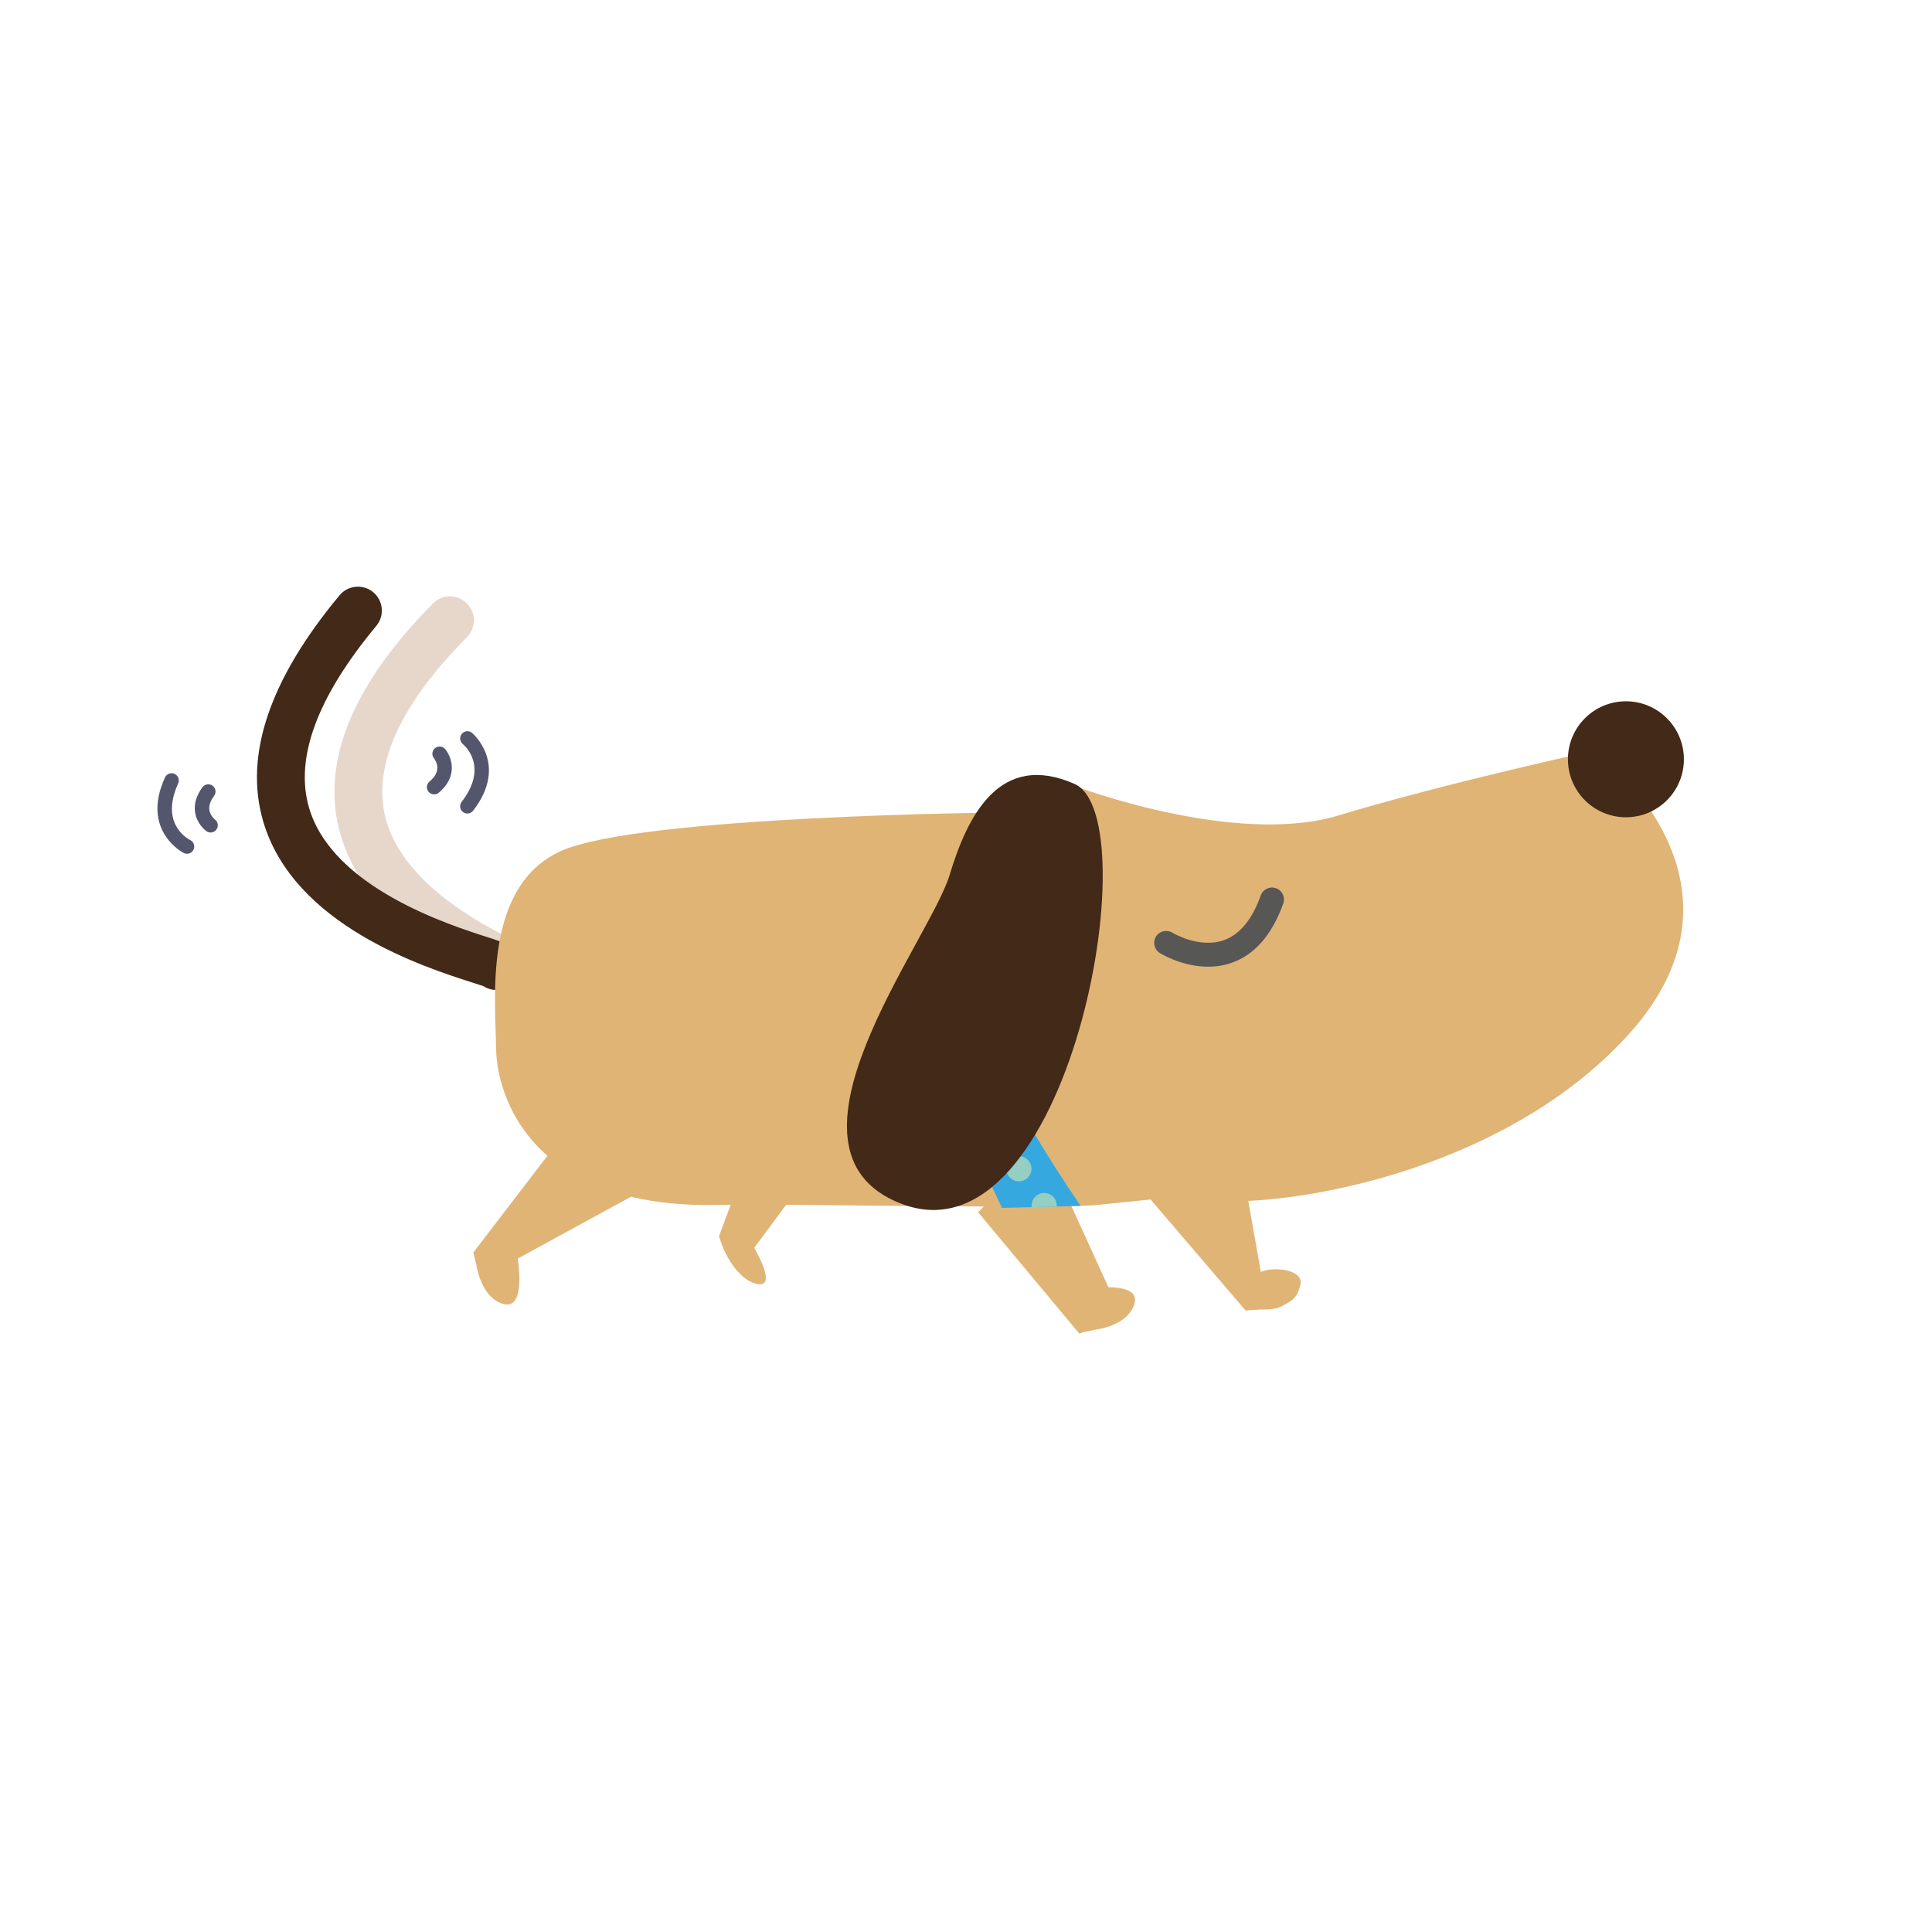 <?xml version="1.0" encoding="utf-8"?>
<!-- Generator: Adobe Illustrator 16.0.0, SVG Export Plug-In . SVG Version: 6.00 Build 0)  -->
<!DOCTYPE svg PUBLIC "-//W3C//DTD SVG 1.1//EN" "http://www.w3.org/Graphics/SVG/1.1/DTD/svg11.dtd">
<svg version="1.1" id="Layer_1" xmlns="http://www.w3.org/2000/svg" xmlns:xlink="http://www.w3.org/1999/xlink" x="0px" y="0px"
	 width="226.77px" height="226.77px" viewBox="0 0 226.77 226.77" enable-background="new 0 0 226.77 226.77" xml:space="preserve">
<g>
	<path fill="#E6D7CA" d="M65.179,118.563c1.423,0.122,2.731-0.854,2.998-2.286c0.433-2.338-1.464-3.128-3.472-3.964
		c-4.371-1.824-17.672-7.366-19.595-16.944c-1.192-5.949,2.071-12.879,9.699-20.588c1.09-1.104,1.08-2.88-0.021-3.969
		c-1.1-1.091-2.879-1.082-3.97,0.021c-9.023,9.118-12.795,17.747-11.211,25.641c2.51,12.507,17.351,18.691,22.938,21.021
		c0.414,0.175,0.874,0.363,1.143,0.486c0.346,0.268,0.758,0.461,1.217,0.548C64.997,118.541,65.088,118.555,65.179,118.563z"/>
</g>
<g>
	<path fill="#422918" d="M58.256,116.197c1.428,0,2.648-1.086,2.791-2.534c0.23-2.367-1.727-2.991-3.799-3.652
		c-4.512-1.442-18.238-5.823-20.976-15.202c-1.698-5.824,0.959-13.008,7.897-21.344c0.991-1.192,0.83-2.961-0.361-3.952
		c-1.189-0.992-2.961-0.831-3.953,0.361c-8.208,9.858-11.227,18.778-8.971,26.508c3.572,12.245,18.889,17.135,24.656,18.976
		c0.428,0.139,0.902,0.287,1.18,0.387c0.367,0.237,0.795,0.395,1.26,0.441C58.072,116.191,58.164,116.197,58.256,116.197z"/>
</g>
<path fill="#E0B475" d="M187.28,88.072c0,0-17.871,3.91-30.152,7.635s-31.23-3.533-31.23-3.533l-0.354,3.193h-8.195
	c0,0-42.284,0.398-51.477,4.507c-9.192,4.111-7.718,17.342-7.641,23.187c0.042,3.181,1.34,8.5,6.023,12.602l-8.701,11.357
	l0.361,1.456c0,0,0.528,3.962,3.271,4.599c2.228,0.515,1.822-3.742,1.59-5.352l13.281-7.252c2.918,0.695,6.344,1.059,10.37,0.957
	c0.37-0.01,0.829-0.016,1.341-0.021l-1.377,3.705l0.488,1.372c0,0,1.533,3.802,4.064,4.232c1.989,0.341,0.367-2.869-0.412-4.251
	l3.741-5.048c6.609,0.047,15.663,0.163,23.197,0.197l-0.662,0.675l11.9,14.271l0.311-0.156l1.465-0.318c0,0,3.977-0.41,4.691-3.135
	c0.387-1.476-1.377-1.84-3.076-1.865l-4.342-9.517c1.396-0.03,2.467-0.077,3.104-0.142c2.232-0.229,4.283-0.438,6.195-0.635
	l11.139,13.021l1.764-0.104c0,0,1.57,0.074,2.363-0.326c1.771-0.889,1.984-1.335,2.303-2.552c0.475-1.806-3.062-2.222-4.635-1.538
	l-1.473-8.336c10.758-0.499,31.682-5.268,44.596-19.489C207.61,103.299,187.28,88.072,187.28,88.072z"/>
<g>
	<path fill="#575756" d="M143.674,113.267c0.291-0.066,0.584-0.147,0.875-0.249c2.719-0.948,4.764-3.293,6.076-6.97
		c0.262-0.729-0.119-1.532-0.85-1.792s-1.533,0.12-1.793,0.847c-1.014,2.84-2.479,4.612-4.355,5.262
		c-2.871,1.002-5.977-0.866-6.008-0.884c-0.656-0.411-1.523-0.21-1.934,0.448c-0.408,0.659-0.209,1.525,0.449,1.934
		C136.293,111.962,139.828,114.128,143.674,113.267z"/>
</g>
<circle fill="#422918" cx="190.843" cy="89.12" r="6.806"/>
<path fill="#35A8E0" d="M109.863,125.297l-0.028-1.181c0,0-1.872-5.461,0.031-12.123c2.751-9.629,6.728-16.627,6.728-16.627h10.342
	c0,0-8.682,11.635-9.912,18.023c-1.227,6.366-0.432,9.922-0.426,9.945c1.943,6.226,10.241,18.204,10.241,18.204l-9.233,0.24
	l-7.74-16.479l0,0L109.863,125.297z"/>
<circle fill="#95CFC4" cx="119.594" cy="137.183" r="1.475"/>
<circle fill="#95CFC4" cx="117.605" cy="132.157" r="1.476"/>
<path fill="#95CFC4" d="M113.181,126.13c0,0.816,0.658,1.477,1.473,1.477c0.814,0,1.475-0.66,1.475-1.477
	c0-0.812-0.66-1.473-1.475-1.473C113.84,124.657,113.181,125.319,113.181,126.13z"/>
<circle fill="#95CFC4" cx="113.18" cy="119.439" r="1.475"/>
<path fill="#95CFC4" d="M113.181,112.169c0,0.812,0.658,1.471,1.473,1.471c0.814,0,1.475-0.658,1.475-1.471
	c0-0.816-0.66-1.476-1.475-1.476C113.84,110.694,113.181,111.353,113.181,112.169z"/>
<circle fill="#95CFC4" cx="116.13" cy="105.11" r="1.476"/>
<circle fill="#95CFC4" cx="119.047" cy="98.97" r="1.475"/>
<path fill="#422918" d="M126.123,92.013c-8.82-3.881-12.57,3.775-14.659,10.684c-2.35,7.773-21.862,32.341-5.709,38.579
	C125.469,148.888,134.94,95.898,126.123,92.013z"/>
<path fill="#95CFC4" d="M121.108,141.698c-0.008-0.051-0.02-0.104-0.02-0.155c-0.024-0.817,0.618-1.494,1.433-1.516
	c0.813-0.023,1.491,0.615,1.515,1.432c0.001,0.052-0.007,0.106-0.011,0.158L121.108,141.698z"/>
<g>
	<path fill="#54566D" d="M54.859,95.487c-0.182,0-0.364-0.058-0.52-0.177c-0.371-0.288-0.439-0.821-0.152-1.193
		c3.146-4.066,0.449-6.521,0.131-6.786c-0.358-0.301-0.409-0.835-0.11-1.195c0.298-0.362,0.829-0.414,1.19-0.118
		c0.044,0.036,4.365,3.67,0.135,9.141C55.365,95.373,55.114,95.487,54.859,95.487z"/>
</g>
<g>
	<path fill="#54566D" d="M50.958,93.24c-0.241,0-0.48-0.102-0.648-0.3c-0.304-0.358-0.259-0.895,0.099-1.198
		c0.568-0.481,0.878-0.985,0.919-1.497c0.056-0.681-0.37-1.214-0.374-1.219c-0.305-0.357-0.262-0.895,0.095-1.198
		c0.357-0.305,0.894-0.263,1.198,0.095c0.092,0.107,0.888,1.084,0.775,2.46c-0.079,0.979-0.589,1.872-1.514,2.656
		C51.347,93.174,51.152,93.24,50.958,93.24z"/>
</g>
<g>
	<path fill="#54566D" d="M19.944,90.782c0.177-0.041,0.368-0.027,0.546,0.053c0.427,0.196,0.615,0.699,0.421,1.128
		c-2.137,4.677,1.048,6.451,1.418,6.638c0.418,0.211,0.589,0.72,0.381,1.139c-0.209,0.42-0.714,0.592-1.133,0.387
		c-0.051-0.025-5.086-2.58-2.214-8.87C19.477,91.008,19.695,90.841,19.944,90.782z"/>
</g>
<g>
	<path fill="#54566D" d="M24.255,92.081c0.235-0.055,0.491-0.01,0.699,0.144c0.378,0.28,0.456,0.812,0.178,1.19
		c-0.444,0.598-0.63,1.159-0.554,1.666c0.102,0.676,0.638,1.098,0.642,1.102c0.379,0.279,0.458,0.812,0.181,1.189
		c-0.278,0.378-0.81,0.458-1.188,0.181c-0.114-0.085-1.112-0.854-1.316-2.22c-0.146-0.971,0.147-1.957,0.869-2.932
		C23.89,92.234,24.066,92.125,24.255,92.081z"/>
</g>
</svg>
